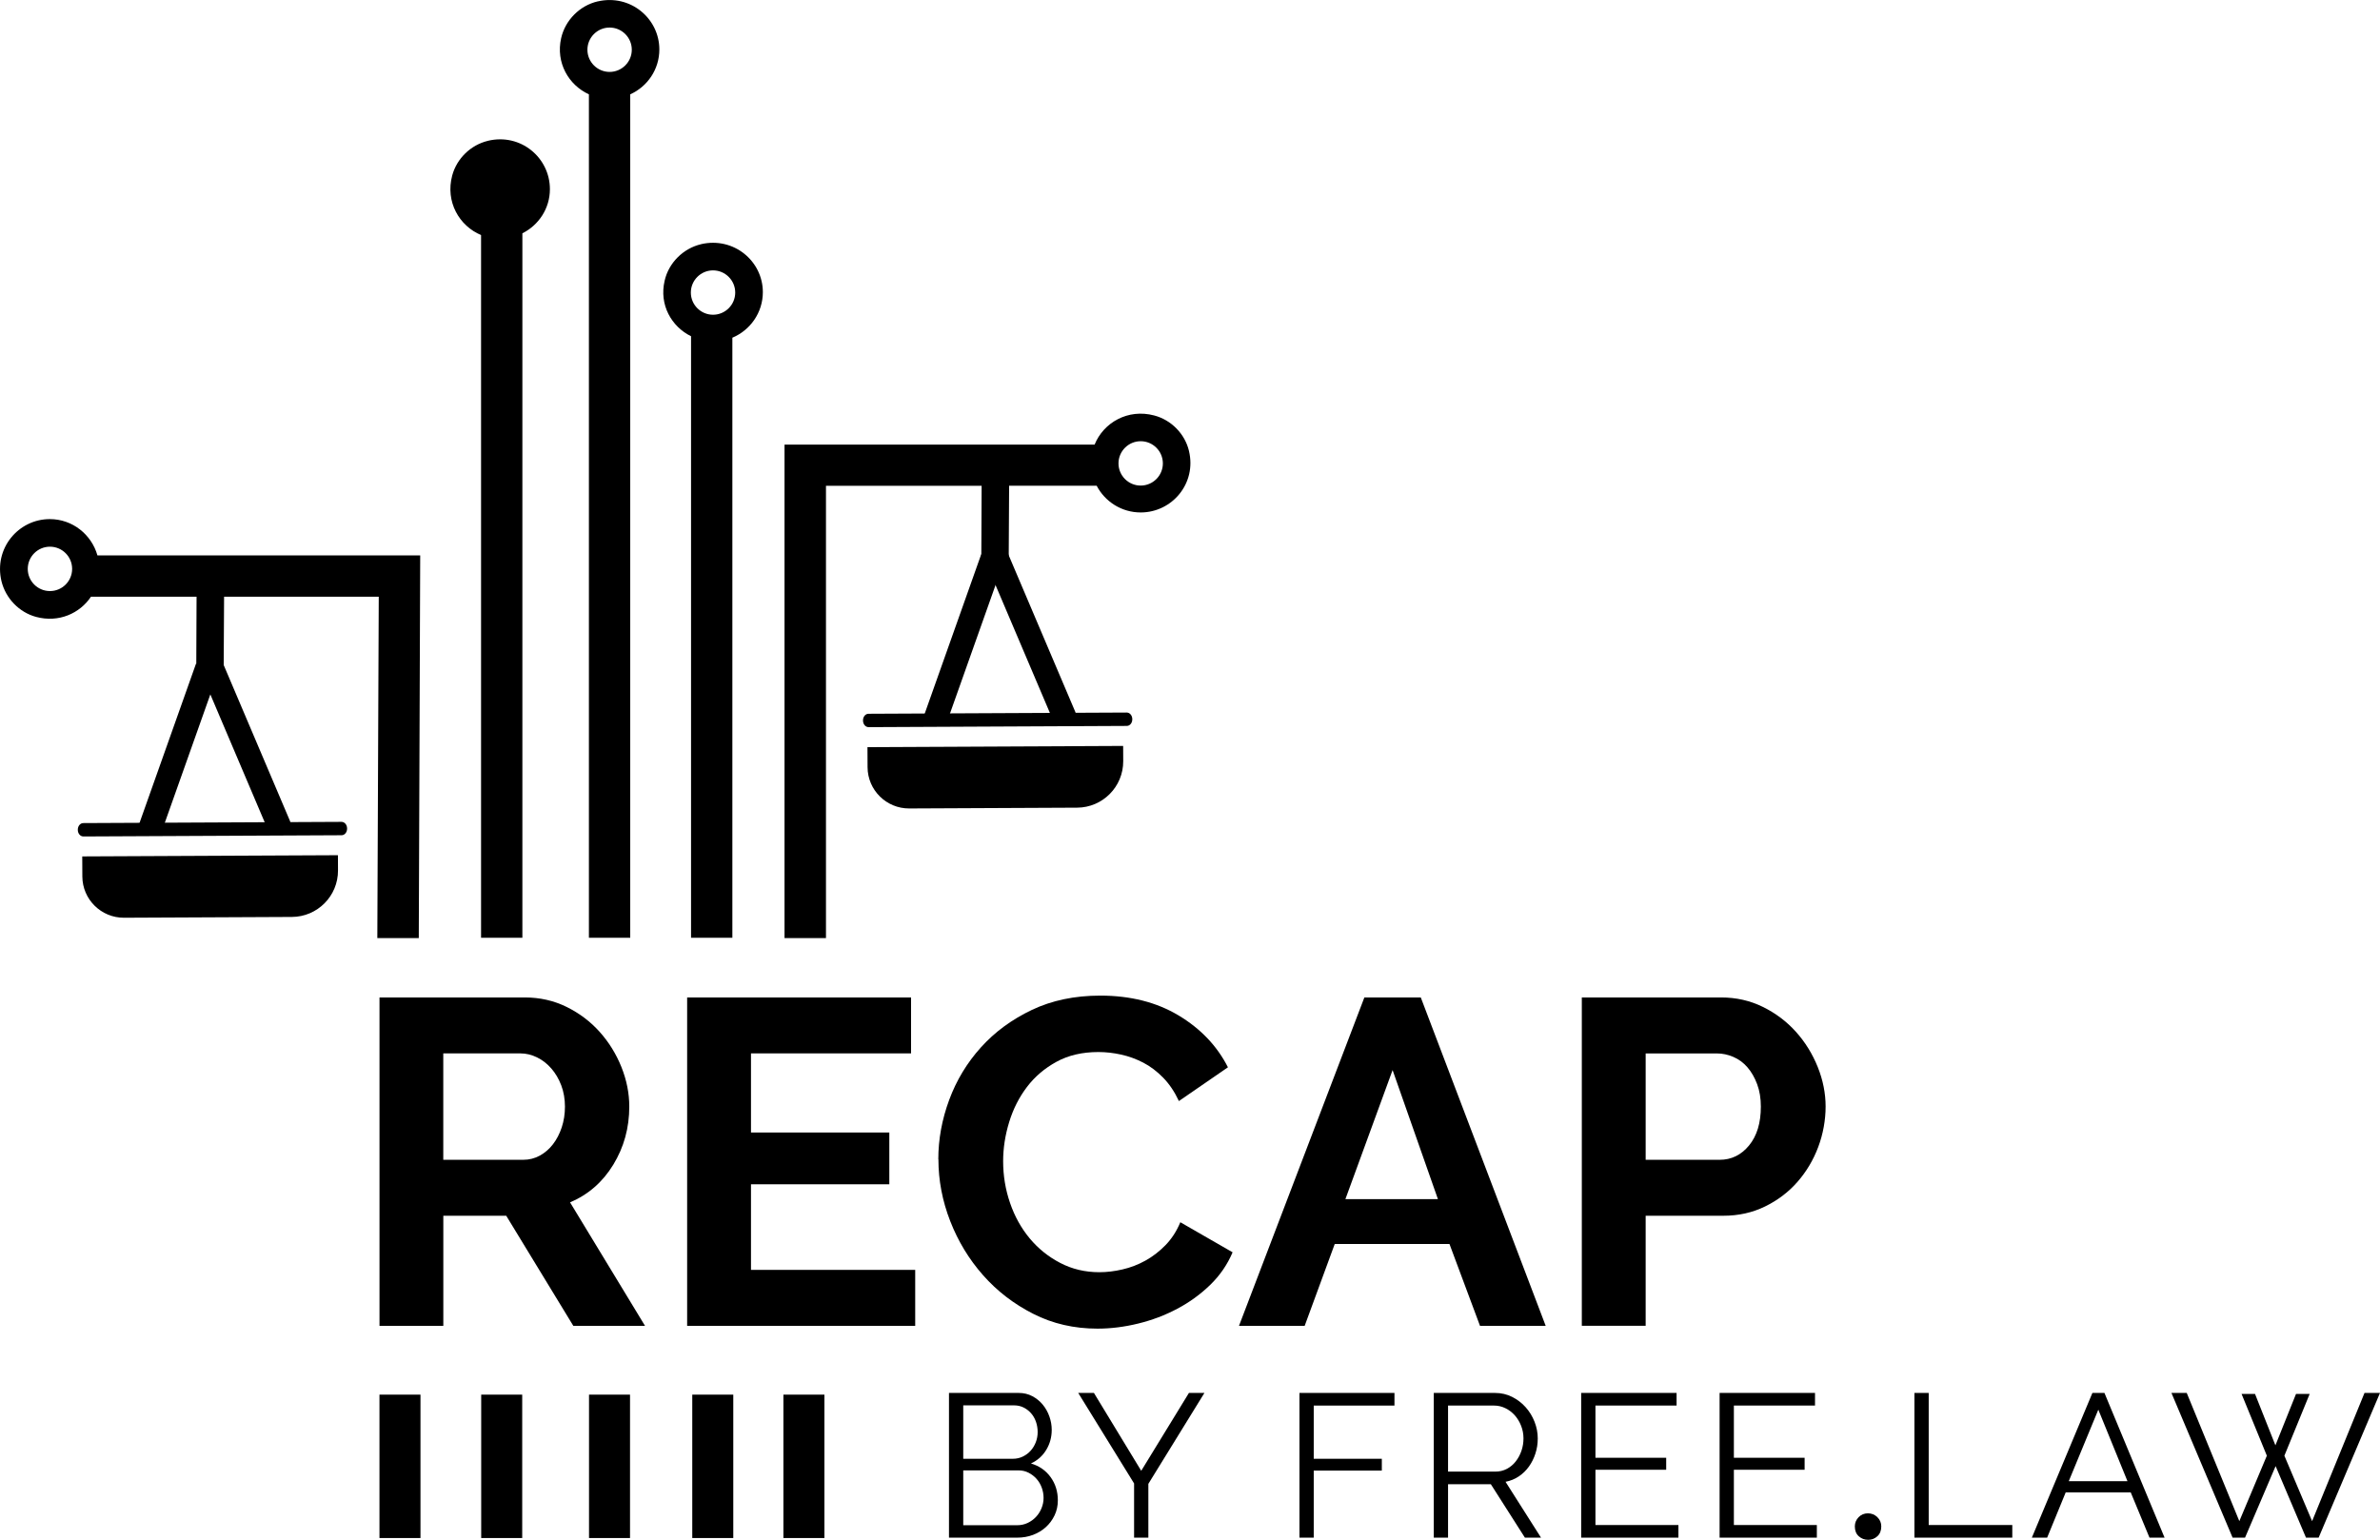 <?xml version="1.0" encoding="UTF-8"?>
<svg id="Layer_1" data-name="Layer 1" xmlns="http://www.w3.org/2000/svg" viewBox="0 0 700.45 453.28">
  <defs>
    <style>
      .cls-1 {
        stroke-width: 0px;
      }

      .cls-1, .cls-2 {
        fill: #000;
      }

      .cls-2 {
        stroke: #000;
        stroke-miterlimit: 10;
        stroke-width: 7px;
      }
    </style>
  </defs>
  <g>
    <g>
      <path class="cls-1" d="M111.69,390.29v-96.67h42.75c4.45,0,8.55.93,12.32,2.79,3.77,1.86,7.01,4.31,9.73,7.35,2.72,3.04,4.85,6.49,6.4,10.35,1.54,3.86,2.31,7.74,2.31,11.64,0,6.26-1.57,11.96-4.7,17.09-3.13,5.13-7.38,8.83-12.73,11.1l22.06,36.35h-21.1l-19.74-32.4h-18.52v32.4h-18.79ZM130.47,341.41h23.55c1.72,0,3.34-.41,4.83-1.22,1.5-.82,2.79-1.93,3.88-3.34,1.09-1.41,1.95-3.06,2.59-4.97.63-1.91.95-3.95.95-6.13s-.36-4.36-1.09-6.26c-.73-1.91-1.7-3.56-2.93-4.97-1.23-1.41-2.63-2.5-4.22-3.27-1.59-.77-3.2-1.16-4.83-1.16h-22.74v31.31Z"/>
      <path class="cls-1" d="M269.35,373.82v16.47h-67.12v-96.67h65.9v16.47h-47.11v23.28h40.71v15.25h-40.71v25.19h48.33Z"/>
    </g>
    <g>
      <path class="cls-1" d="M276.15,341.28c0-5.9,1.07-11.73,3.2-17.5,2.13-5.76,5.24-10.91,9.33-15.45,4.08-4.54,9.08-8.21,14.98-11.03,5.9-2.81,12.62-4.22,20.15-4.22,8.89,0,16.59,1.95,23.08,5.85,6.49,3.9,11.32,8.99,14.5,15.25l-14.43,9.94c-1.27-2.72-2.81-5.01-4.63-6.88-1.82-1.86-3.77-3.34-5.85-4.42-2.09-1.09-4.27-1.88-6.54-2.38-2.27-.5-4.49-.75-6.67-.75-4.72,0-8.83.95-12.32,2.86-3.5,1.91-6.4,4.38-8.71,7.42-2.31,3.04-4.06,6.49-5.24,10.35-1.18,3.86-1.77,7.69-1.77,11.5,0,4.27.68,8.37,2.04,12.32s3.29,7.42,5.79,10.42c2.5,3,5.49,5.4,8.99,7.22,3.49,1.82,7.33,2.72,11.5,2.72,2.18,0,4.45-.27,6.81-.82,2.36-.54,4.61-1.41,6.74-2.59,2.13-1.18,4.11-2.7,5.92-4.56,1.81-1.86,3.27-4.11,4.36-6.74l15.38,8.85c-1.54,3.63-3.74,6.83-6.6,9.6-2.86,2.77-6.08,5.11-9.67,7.01-3.59,1.91-7.42,3.36-11.5,4.36s-8.08,1.5-11.98,1.5c-6.9,0-13.21-1.45-18.92-4.36-5.72-2.9-10.64-6.69-14.77-11.37-4.13-4.67-7.35-9.98-9.67-15.93-2.31-5.94-3.47-12-3.47-18.18Z"/>
      <path class="cls-1" d="M401.54,293.63h16.61l36.76,96.67h-19.33l-8.99-24.1h-33.77l-8.85,24.1h-19.33l36.9-96.67ZM423.19,352.99l-13.34-37.99-13.89,37.99h27.23Z"/>
    </g>
    <path class="cls-1" d="M465.54,390.29v-96.67h40.98c4.45,0,8.55.93,12.32,2.79,3.77,1.86,7.01,4.31,9.74,7.35,2.72,3.04,4.85,6.49,6.4,10.35,1.54,3.86,2.31,7.74,2.31,11.64s-.73,8.06-2.18,11.91c-1.45,3.86-3.5,7.28-6.13,10.28-2.63,3-5.81,5.4-9.53,7.22-3.72,1.82-7.81,2.72-12.25,2.72h-22.87v32.4h-18.79ZM484.33,341.41h21.78c3.45,0,6.33-1.41,8.65-4.22,2.31-2.81,3.47-6.62,3.47-11.44,0-2.45-.36-4.65-1.09-6.6-.73-1.95-1.68-3.61-2.86-4.97-1.18-1.36-2.57-2.38-4.15-3.06-1.59-.68-3.2-1.02-4.83-1.02h-20.97v31.31Z"/>
  </g>
  <g>
    <path class="cls-1" d="M311.33,441.66c0,1.6-.32,3.07-.96,4.41-.64,1.34-1.5,2.5-2.58,3.48-1.08.98-2.34,1.74-3.78,2.28s-2.98.81-4.62.81h-20.1v-42.6h20.52c1.48,0,2.82.32,4.02.96,1.2.64,2.22,1.47,3.06,2.49.84,1.02,1.49,2.18,1.95,3.48.46,1.3.69,2.61.69,3.93,0,2.16-.54,4.13-1.62,5.91-1.08,1.78-2.58,3.11-4.5,3.99,2.44.72,4.37,2.06,5.79,4.02,1.42,1.96,2.13,4.24,2.13,6.84ZM283.49,413.7v15.72h14.64c1.04,0,2.01-.22,2.91-.66.9-.44,1.67-1.02,2.31-1.74.64-.72,1.14-1.55,1.5-2.49.36-.94.54-1.93.54-2.97s-.17-2.1-.51-3.06c-.34-.96-.82-1.79-1.44-2.49-.62-.7-1.35-1.26-2.19-1.68-.84-.42-1.76-.63-2.76-.63h-15ZM307.13,440.94c0-1.04-.18-2.05-.54-3.03-.36-.98-.87-1.84-1.53-2.58-.66-.74-1.44-1.34-2.34-1.8-.9-.46-1.87-.69-2.91-.69h-16.32v16.14h15.9c1.08,0,2.09-.22,3.03-.66.94-.44,1.76-1.03,2.46-1.77.7-.74,1.25-1.6,1.65-2.58.4-.98.6-1.99.6-3.03Z"/>
    <path class="cls-1" d="M321.95,410.04l13.92,22.92,14.04-22.92h4.56l-16.5,26.76v15.84h-4.2v-15.96l-16.44-26.64h4.62Z"/>
  </g>
  <g>
    <path class="cls-1" d="M382.44,452.64v-42.6h27.96v3.72h-23.76v15.66h20.04v3.48h-20.04v19.74h-4.2Z"/>
    <path class="cls-1" d="M421.97,452.64v-42.6h18c1.84,0,3.53.39,5.07,1.17,1.54.78,2.87,1.8,3.99,3.06,1.12,1.26,1.99,2.69,2.61,4.29.62,1.6.93,3.22.93,4.86s-.23,3.05-.69,4.47c-.46,1.42-1.1,2.7-1.92,3.84-.82,1.14-1.81,2.1-2.97,2.88-1.16.78-2.46,1.31-3.9,1.59l10.44,16.44h-4.74l-10.02-15.72h-12.6v15.72h-4.2ZM426.17,433.2h13.92c1.24,0,2.37-.27,3.39-.81,1.02-.54,1.89-1.27,2.61-2.19.72-.92,1.28-1.96,1.68-3.12.4-1.16.6-2.38.6-3.66s-.23-2.51-.69-3.69c-.46-1.18-1.08-2.21-1.86-3.09-.78-.88-1.7-1.58-2.76-2.1s-2.17-.78-3.33-.78h-13.56v19.44Z"/>
    <path class="cls-1" d="M493.97,448.92v3.72h-28.62v-42.6h28.08v3.72h-23.88v15.36h20.82v3.54h-20.82v16.26h24.42Z"/>
    <path class="cls-1" d="M534.71,448.92v3.72h-28.62v-42.6h28.08v3.72h-23.88v15.36h20.82v3.54h-20.82v16.26h24.42Z"/>
  </g>
  <path class="cls-1" d="M549.83,453.28c-1.07,0-1.99-.34-2.77-1.04-.78-.69-1.17-1.66-1.17-2.9,0-1.05.37-1.96,1.11-2.72.74-.76,1.66-1.14,2.74-1.14s2.01.38,2.78,1.13c.77.75,1.15,1.66,1.15,2.73,0,1.23-.38,2.19-1.15,2.89-.77.7-1.67,1.05-2.7,1.05Z"/>
  <g>
    <path class="cls-1" d="M563.43,452.64v-42.6h4.2v38.88h24.6v3.72h-28.8Z"/>
    <path class="cls-1" d="M615.81,410.04h3.54l17.7,42.6h-4.44l-5.52-13.32h-19.14l-5.46,13.32h-4.5l17.82-42.6ZM626.13,436.02l-8.58-21.06-8.7,21.06h17.28Z"/>
  </g>
  <path class="cls-1" d="M659.71,410.34h3.96l6,15.12,6.06-15.12h4.02l-7.44,18.18,8.16,19.26,15.42-37.74h4.56l-18.06,42.6h-3.72l-8.94-21.06-9,21.06h-3.66l-18-42.6h4.5l15.48,37.74,8.1-19.26-7.44-18.18Z"/>
  <g>
    <path class="cls-1" d="M143.58,41.46c-5.01,1.2-9.15,5.19-10.49,10.2-2.07,7.73,2.07,14.85,8.49,17.53v206.86h12.16V68.68c4.79-2.4,8.1-7.3,8.1-13,0-9.26-8.6-16.55-18.26-14.23Z"/>
    <path class="cls-1" d="M175.93.4c-5.3,1.23-9.58,5.52-10.78,10.83-1.63,7.22,2.18,13.79,8.17,16.54v248.28h12.16V27.77c5.05-2.27,8.57-7.33,8.57-13.21,0-9.13-8.53-16.35-18.11-14.15ZM179.41,21.17c-3.6,0-6.53-2.93-6.53-6.53s2.93-6.53,6.53-6.53,6.53,2.93,6.53,6.53-2.93,6.53-6.53,6.53Z"/>
    <path class="cls-1" d="M206.35,71.88c-5.26,1.23-9.55,5.48-10.74,10.74-1.67,7.1,2,13.52,7.77,16.36v177.07h12.16V99.41c5.26-2.2,8.97-7.39,8.97-13.41,0-9.15-8.57-16.33-18.15-14.13ZM209.85,92.65c-3.6,0-6.53-2.93-6.53-6.53s2.93-6.53,6.53-6.53,6.53,2.93,6.53,6.53-2.93,6.53-6.53,6.53Z"/>
    <path class="cls-1" d="M349.92,132.72c-1.2-5.01-5.23-9.12-10.24-10.42-7.77-2.06-14.92,2.13-17.53,8.58h-91.26v145.26h12.2v-133.14h45.81l-.11,25.19,8.06-.22.14-24.98h25.77c2.43,4.65,7.3,7.86,12.96,7.86,9.22,0,16.52-8.55,14.19-18.14ZM335.71,142.94c-3.6,0-6.53-2.93-6.53-6.53s2.93-6.53,6.53-6.53,6.53,2.93,6.53,6.53-2.93,6.53-6.53,6.53Z"/>
    <g>
      <line class="cls-2" x1="62.26" y1="196.3" x2="82.26" y2="243.36"/>
      <line class="cls-2" x1="60.99" y1="196.52" x2="43.9" y2="244.71"/>
      <path class="cls-1" d="M24.26,251.92h75.26v4.47c0,7.53-6.11,13.64-13.64,13.64h-49.41c-6.73,0-12.2-5.47-12.2-12.2v-5.91h0Z" transform="translate(-1.25 .3) rotate(-.27)"/>
      <path class="cls-1" d="M100.53,245.87l-75.99.36c-.9,0-1.63-.85-1.64-1.92v-.09c0-1.06.72-1.93,1.62-1.93l75.99-.36c.9,0,1.63.85,1.64,1.92v.09c0,1.06-.72,1.93-1.62,1.93Z"/>
    </g>
    <g>
      <line class="cls-2" x1="293.35" y1="164.12" x2="313.35" y2="211.17"/>
      <line class="cls-2" x1="292.08" y1="164.33" x2="274.99" y2="212.52"/>
      <path class="cls-1" d="M255.35,219.73h75.26v4.47c0,7.53-6.11,13.64-13.64,13.64h-49.41c-6.73,0-12.2-5.47-12.2-12.2v-5.91h0Z" transform="translate(-1.09 1.41) rotate(-.27)"/>
      <path class="cls-1" d="M331.62,213.69l-75.99.36c-.9,0-1.63-.85-1.64-1.92v-.09c0-1.06.72-1.93,1.62-1.93l75.99-.36c.9,0,1.63.85,1.64,1.92v.09c0,1.06-.72,1.93-1.62,1.93Z"/>
    </g>
    <path class="cls-1" d="M28.67,163.48c-1.74-6.13-7.33-10.67-14.01-10.67-9.26,0-16.52,8.64-14.23,18.26,1.23,5.05,5.19,9.18,10.2,10.53,6.64,1.78,12.85-1.02,16.15-5.95h31.07l-.11,26.8,8.06-.22.15-26.58h45.52l-.42,100.49h12.2l.42-112.65H28.67ZM14.7,173.99c-3.61,0-6.53-2.92-6.53-6.53s2.93-6.53,6.53-6.53,6.53,2.92,6.53,6.53-2.92,6.53-6.53,6.53Z"/>
    <rect class="cls-1" x="141.62" y="410.54" width="12.07" height="42.21"/>
    <rect class="cls-1" x="111.68" y="410.54" width="12.07" height="42.21"/>
    <rect class="cls-1" x="173.35" y="410.54" width="12.07" height="42.21"/>
    <rect class="cls-1" x="203.74" y="410.54" width="12.07" height="42.21"/>
    <rect class="cls-1" x="230.56" y="410.54" width="12.07" height="42.21"/>
  </g>
</svg>